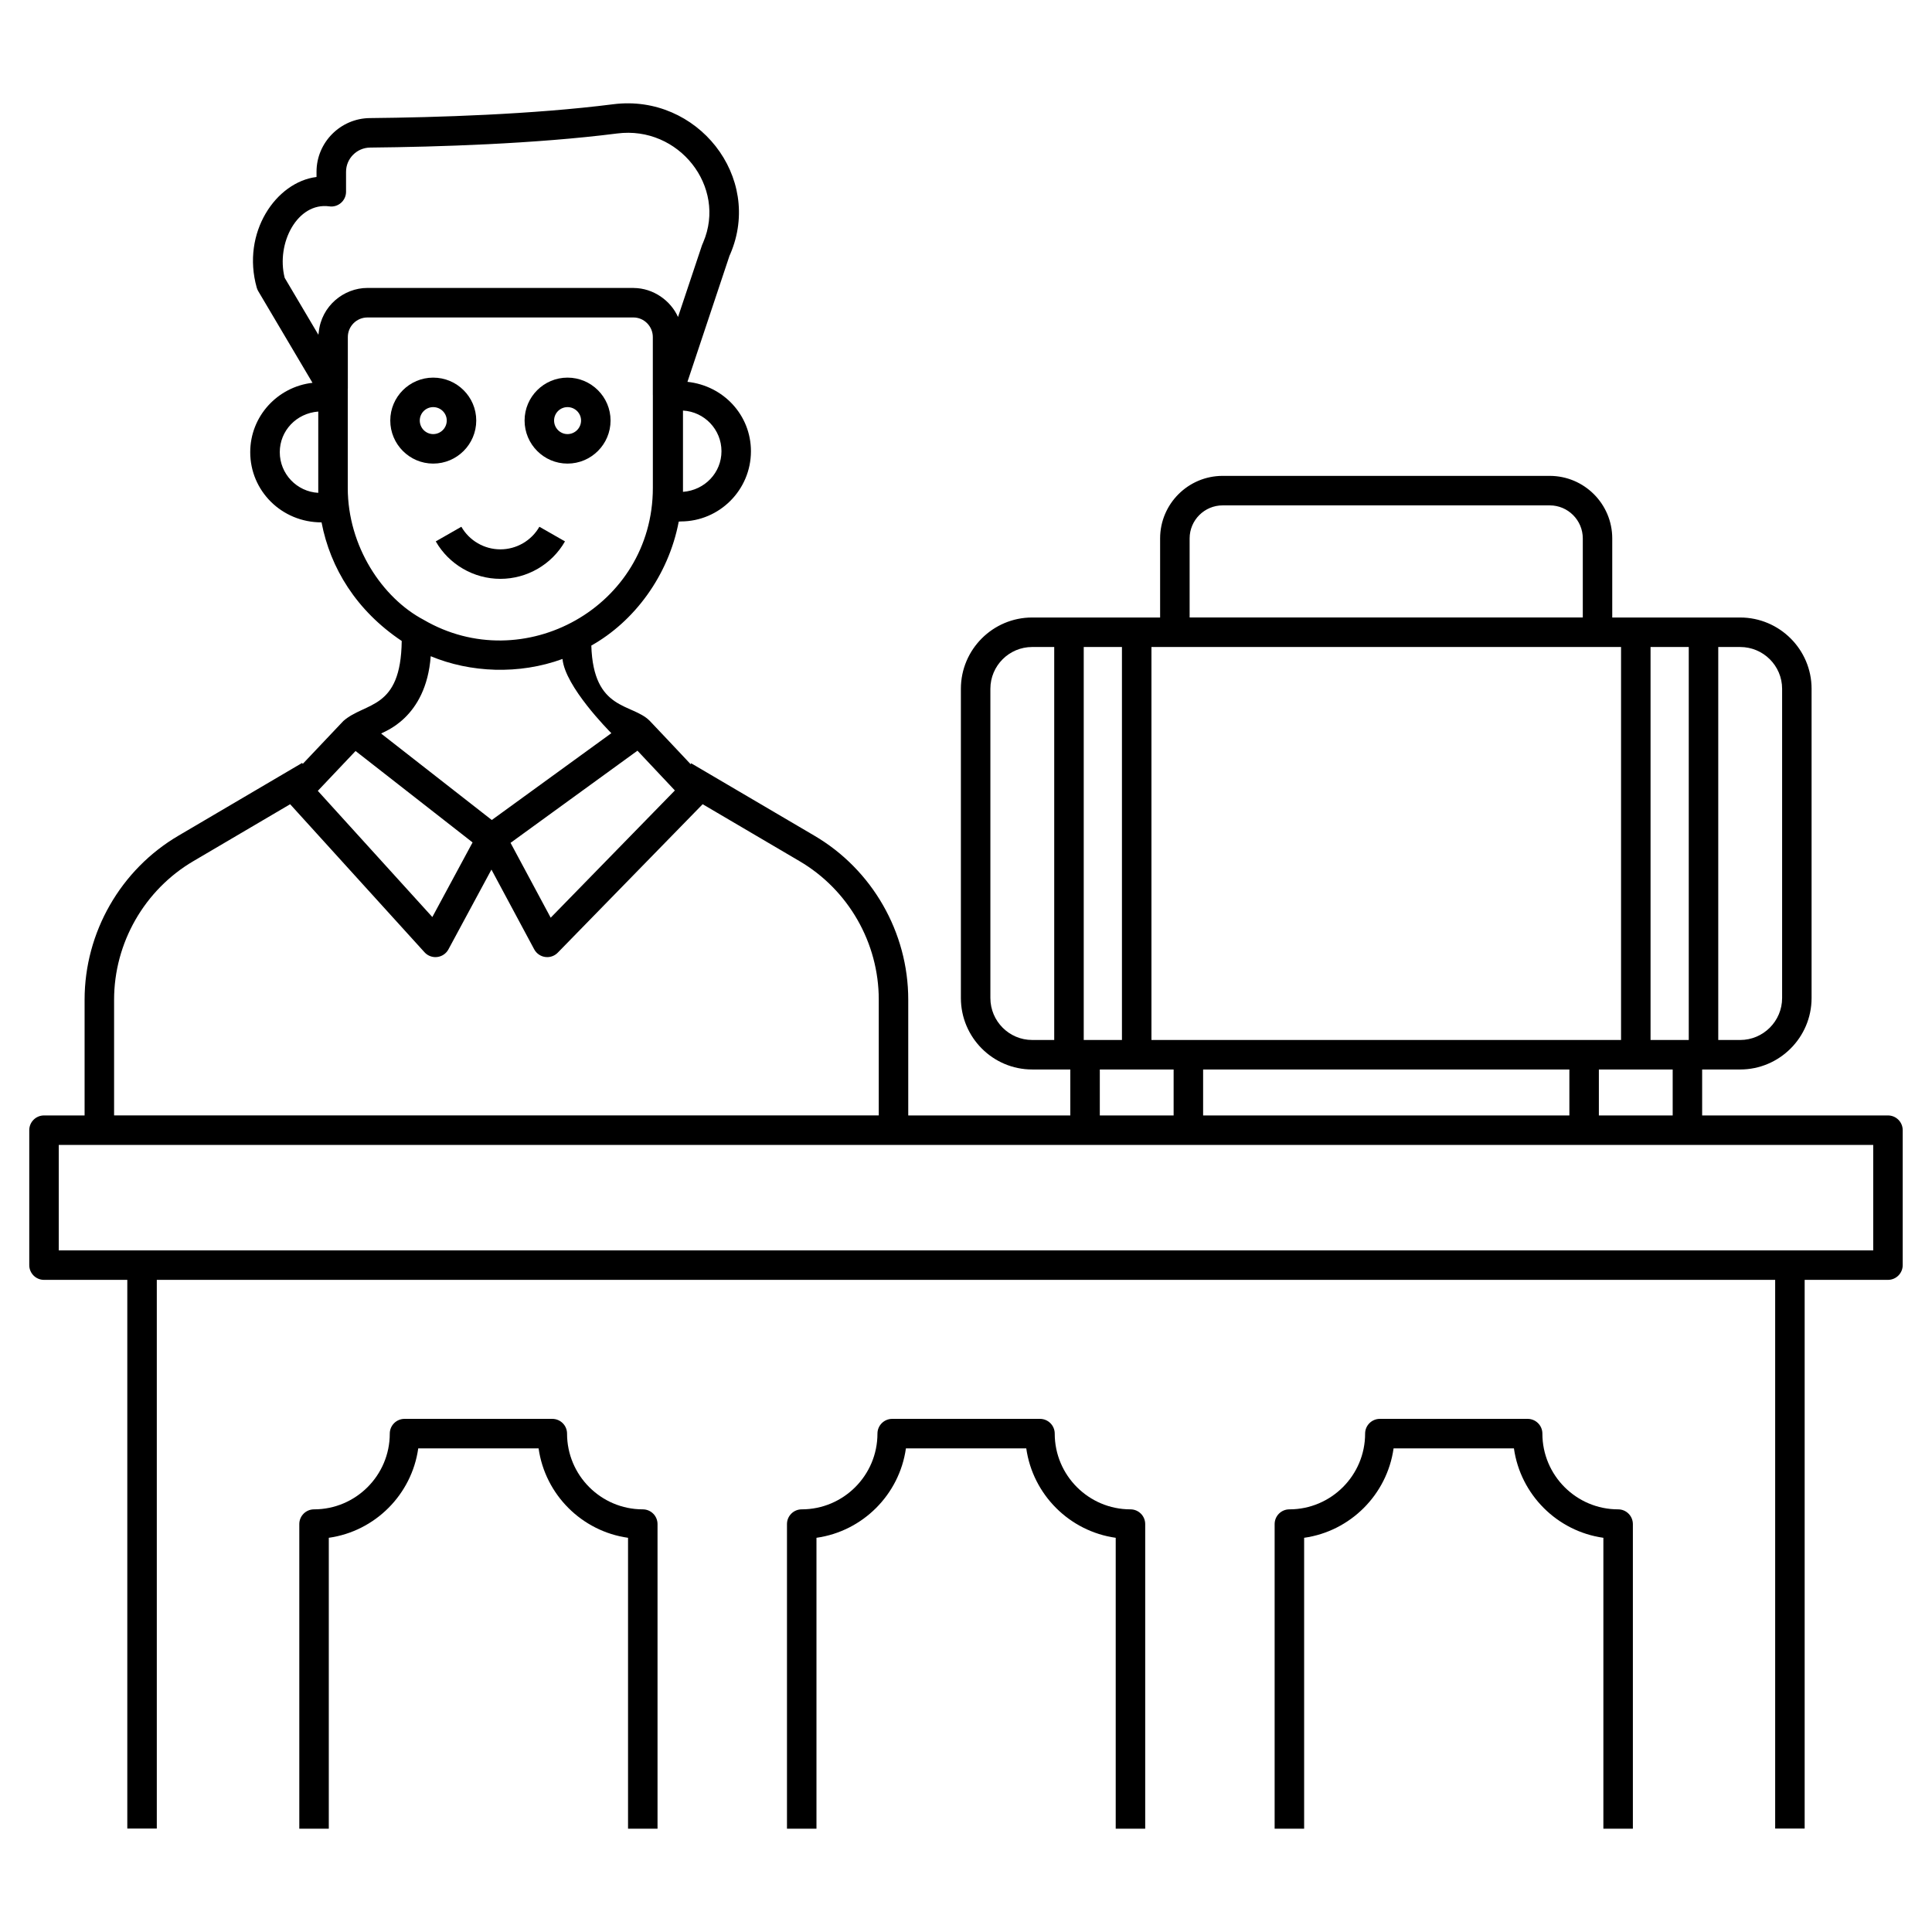 <svg height='100px' width='100px'  fill="#000000" xmlns="http://www.w3.org/2000/svg" xmlns:xlink="http://www.w3.org/1999/xlink" version="1.1" x="0px" y="0px" viewBox="0 0 131 131" enable-background="new 0 0 131 131" xml:space="preserve"><g><path d="M44.584,123.995v-20.653c0-0.553-0.448-1-1-1c-2.832,0-5.135-2.304-5.135-5.135   c0-0.553-0.448-1-1-1H27.429c-0.552,0-1,0.447-1,1c0,2.831-2.303,5.135-5.135,5.135   c-0.552,0-1,0.447-1,1v20.653h2v-19.724c3.136-0.441,5.623-2.929,6.065-6.064h8.16   c0.442,3.136,2.93,5.623,6.065,6.064v19.724H44.584z"></path><path d="M77.651,123.995v-20.653c0-0.553-0.448-1-1-1c-2.832,0-5.135-2.304-5.135-5.135   c0-0.553-0.448-1-1-1H60.496c-0.552,0-1,0.447-1,1c0,2.831-2.303,5.135-5.135,5.135   c-0.552,0-1,0.447-1,1v20.653h2v-19.724c3.136-0.441,5.623-2.929,6.065-6.064h8.16   c0.442,3.136,2.929,5.623,6.065,6.064v19.724H77.651z"></path><path d="M109.717,102.342c-2.832,0-5.135-2.304-5.135-5.135c0-0.553-0.448-1-1-1H93.562   c-0.552,0-1,0.447-1,1c0,2.831-2.303,5.135-5.135,5.135c-0.552,0-1,0.447-1,1v20.653h2   v-19.724c3.136-0.441,5.623-2.929,6.065-6.064h8.16   c0.442,3.136,2.929,5.623,6.065,6.064v19.724h2v-20.653   C110.717,102.789,110.27,102.342,109.717,102.342z"></path><path d="M23.282,48.887l-2.755,2.909l-0.039-0.066l-8.38,4.929   c-3.93,2.302-6.372,6.565-6.372,11.128v7.846H2.984c-0.552,0-1,0.447-1,1v9.149   c0,0.553,0.448,1,1,1h5.648v37.203h2v-37.203h109.734v37.203h2v-37.203h5.648   c0.552,0,1-0.447,1-1v-9.149c0-0.553-0.448-1-1-1h-12.599v-3.116c0.266,0,2.715,0,2.574,0   c2.672,0,4.846-2.174,4.846-4.846V46.704c0-2.665-2.174-4.834-4.846-4.834   c-0.386,0-8.791,0-8.67,0v-5.362c0-2.339-1.902-4.241-4.241-4.241H82.903   c-2.338,0-4.241,1.902-4.241,4.241v5.362c-3.186,0-5.463,0-8.675,0   c-2.666,0-4.834,2.169-4.834,4.834v20.967c0,2.672,2.169,4.846,4.834,4.846h2.495   h0.09v3.116h-10.988v-7.857c0-4.555-2.441-8.814-6.37-11.115l-8.348-4.906   l-0.036,0.062c-0.652-0.691-2.305-2.454-2.779-2.945   c-1.208-1.208-3.821-0.643-3.956-5.099c2.885-1.618,5.223-4.707,5.928-8.405   l0.135-0.011c2.625,0,4.76-2.136,4.76-4.761c0-2.447-1.864-4.445-4.305-4.705   l2.853-8.554c0.013-0.025,0.033-0.07,0.051-0.112h0   c2.239-5.223-2.236-10.869-7.921-10.158c-5.484,0.697-12.008,0.896-16.514,0.94   c-1.996,0.017-3.62,1.649-3.62,3.641v0.353   c-2.74,0.337-5.106,3.766-4.054,7.502c0.023,0.083,0.058,0.163,0.102,0.238   l3.679,6.216c-2.369,0.271-4.222,2.265-4.222,4.705   c0,2.623,2.132,4.758,4.832,4.758c0,0,0.002,0,0.004,0   c0.594,3.104,2.364,5.985,5.436,8.041C27.183,48.168,24.774,47.574,23.282,48.887z    M80.663,36.508c0-1.235,1.005-2.241,2.241-2.241h22.177   c1.235,0,2.241,1.006,2.241,2.241v5.359H80.663V36.508z M127.016,84.782H3.984   v-7.149c14.385,0,102.626,0,123.031,0V84.782z M109.916,43.87v26.646   c-14.196,0-22.481,0-31.842,0V43.87H109.916z M106.412,72.517v3.116H81.578v-3.116   H106.412z M113.417,75.633h-5.005v-3.116c0.165,0,5.324,0,5.005,0V75.633z    M120.837,46.704v20.967c0,1.569-1.276,2.846-2.846,2.846h-1.484V43.87h1.484   C119.561,43.87,120.837,45.142,120.837,46.704z M114.507,43.87v26.646h-0.09   h-2.501V43.87H114.507z M76.074,43.87v26.646h-2.501h-0.09V43.87H76.074z    M67.153,67.671V46.704c0-1.562,1.271-2.834,2.834-2.834h1.495v26.646H69.988   C68.425,70.517,67.153,69.24,67.153,67.671z M74.573,72.517c0.163,0,5.334,0,5.005,0   v3.116h-5.005V72.517z M24.109,50.922l7.15,5.586l0.784,0.613l-2.728,5.059   l-7.765-8.556L24.109,50.922z M59.585,67.776v7.854H7.736v-7.843   c0-3.854,2.062-7.457,5.384-9.402l6.553-3.854l9.112,10.039   c0.191,0.21,0.46,0.328,0.741,0.328c0.04,0,0.081-0.002,0.121-0.008   c0.322-0.039,0.605-0.232,0.759-0.518l2.916-5.409l2.9,5.407   c0.151,0.28,0.426,0.473,0.741,0.518c0.047,0.007,0.094,0.01,0.14,0.01   c0.268,0,0.526-0.107,0.716-0.302l9.825-10.066l6.559,3.855   C57.523,60.329,59.585,63.928,59.585,67.776z M37.34,62.225l-2.722-5.075   l2.792-2.028l5.813-4.221l2.537,2.696L37.34,62.225z M41.453,49.714L33.346,55.601   l-7.501-5.86c0.116-0.12,3.045-0.999,3.36-5.246   c2.682,1.116,5.982,1.267,8.936,0.186C38.311,46.547,41.283,49.542,41.453,49.714z    M48.92,30.595c0,1.449-1.123,2.642-2.61,2.755v-5.511   C47.762,27.917,48.92,29.123,48.92,30.595z M22.328,13.992   c0.285,0.043,0.576-0.046,0.793-0.236c0.218-0.189,0.343-0.465,0.343-0.754   v-1.355c0-0.897,0.734-1.634,1.638-1.641c4.561-0.045,11.168-0.247,16.749-0.956   c4.178-0.535,7.438,3.611,5.834,7.375h0c0,0-0,0.002-0.002,0.007   c-0.022,0.044-0.065,0.143-0.081,0.189l-1.628,4.873   c-0.498-1.111-1.669-1.957-3.003-1.967c-0.009,0-0.018-0.003-0.027-0.003H24.912   c-1.604,0-3.127,1.227-3.3,3.012c-0.005,0.055-0.021,0.107-0.024,0.163   l-2.285-3.861C18.707,16.49,20.168,13.698,22.328,13.992z M21.58,33.417   c-1.453-0.078-2.61-1.285-2.61-2.757c0-1.449,1.123-2.641,2.61-2.754v5.172   V33.417z M23.58,33.078V26.835v-0.457c0-0.011,0.005-0.021,0.005-0.032v-3.492   c0-0.732,0.596-1.328,1.328-1.328h18.036c0.731,0,1.316,0.605,1.316,1.328v3.924   c0,0.004,0.002,0.007,0.002,0.011v6.29c0,8.073-8.787,12.898-15.55,8.942   C25.936,40.551,23.58,37.059,23.58,33.078z"></path><path d="M31.283,35.717l-1.736,0.992c0.896,1.566,2.574,2.54,4.381,2.54   c1.808,0,3.487-0.974,4.381-2.54l-1.736-0.992   c-0.54,0.945-1.553,1.532-2.645,1.532   C32.837,37.249,31.823,36.662,31.283,35.717z"></path><path d="M32.292,28.514c0-1.604-1.31-2.909-2.919-2.909   c-1.604,0-2.91,1.305-2.91,2.909c0,1.61,1.306,2.92,2.91,2.92   C30.983,31.434,32.292,30.124,32.292,28.514z M28.463,28.514   c0-0.501,0.408-0.909,0.91-0.909c0.507,0,0.919,0.408,0.919,0.909   c0,0.507-0.413,0.92-0.919,0.92C28.871,29.434,28.463,29.021,28.463,28.514z"></path><path d="M38.48,31.434c1.61,0,2.919-1.31,2.919-2.92   c0-1.604-1.31-2.909-2.919-2.909c-1.604,0-2.91,1.305-2.91,2.909   C35.57,30.124,36.875,31.434,38.48,31.434z M38.48,27.605   c0.507,0,0.919,0.408,0.919,0.909c0,0.507-0.413,0.92-0.919,0.92   c-0.502,0-0.91-0.413-0.91-0.92C37.57,28.013,37.978,27.605,38.48,27.605z"></path></g></svg>